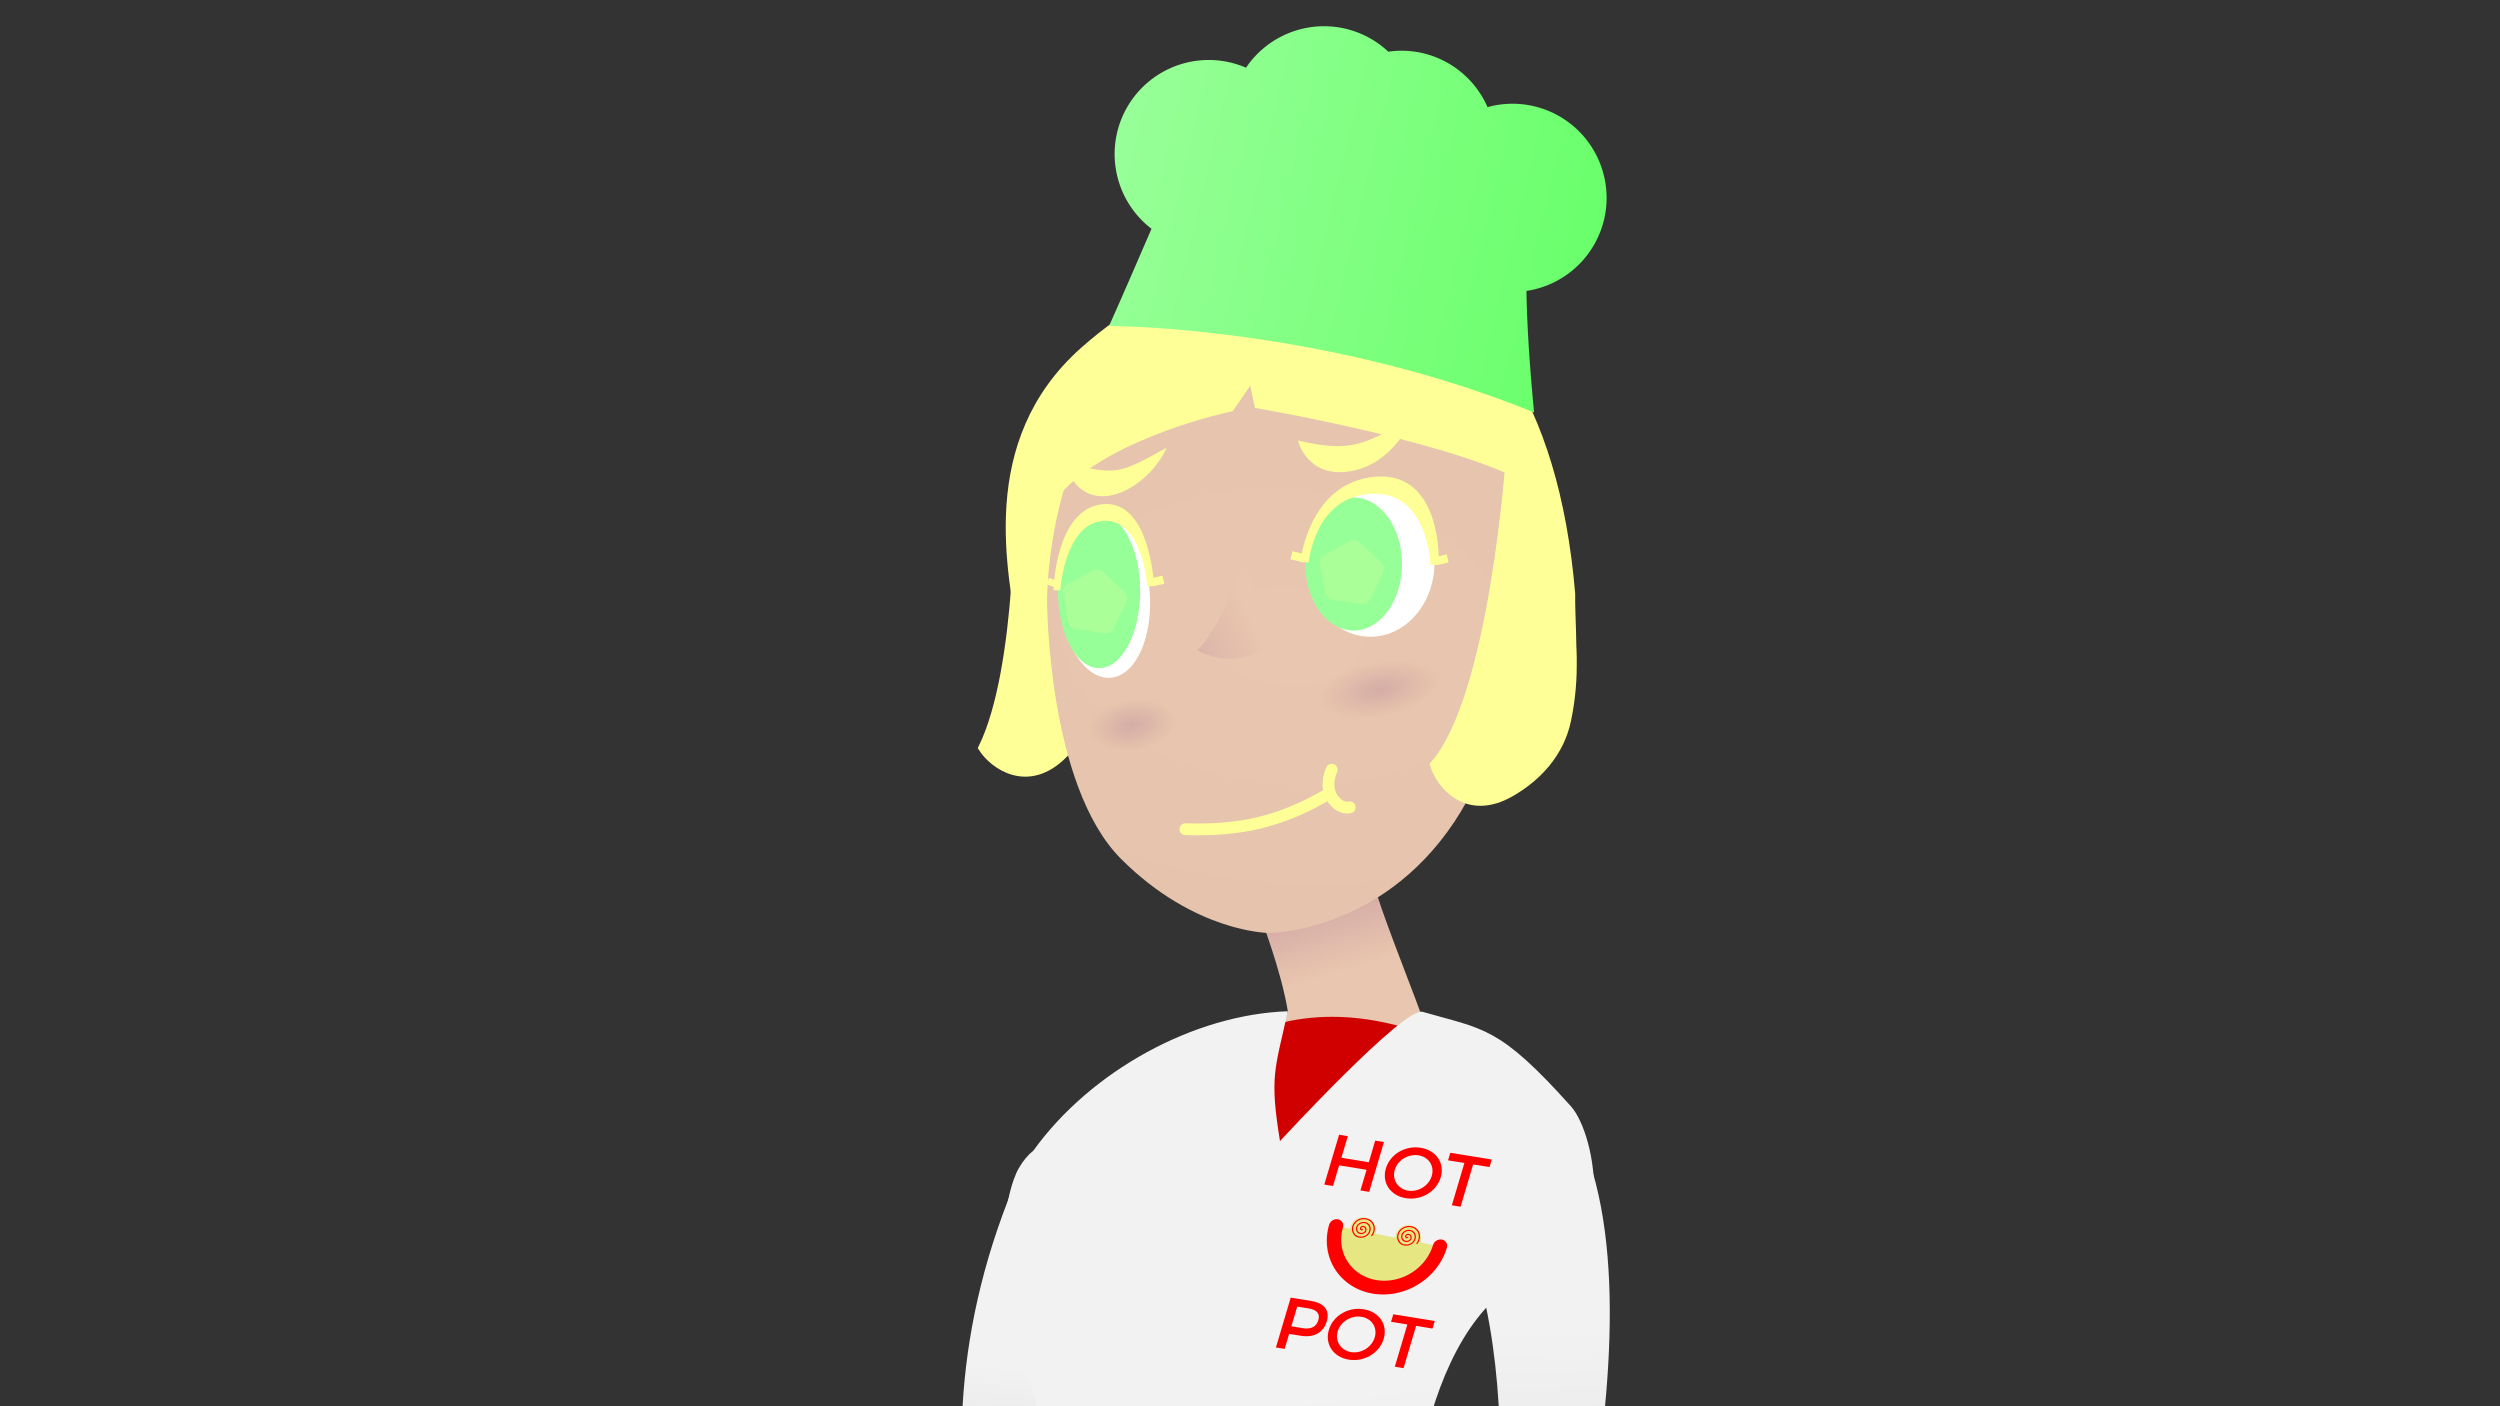 <?xml version="1.0" encoding="UTF-8" standalone="no"?>
<!-- Created with Inkscape (http://www.inkscape.org/) -->

<svg
   xmlns:dc="http://purl.org/dc/elements/1.1/"
   xmlns:cc="http://creativecommons.org/ns#"
   xmlns:rdf="http://www.w3.org/1999/02/22-rdf-syntax-ns#"
   xmlns:svg="http://www.w3.org/2000/svg"
   xmlns="http://www.w3.org/2000/svg"
   xmlns:xlink="http://www.w3.org/1999/xlink"
   xmlns:sodipodi="http://sodipodi.sourceforge.net/DTD/sodipodi-0.dtd"
   xmlns:inkscape="http://www.inkscape.org/namespaces/inkscape"
   width="1920"
   height="1080"
   viewBox="0 0 508 285.75"
   version="1.1"
   id="svg8"
   inkscape:version="0.92.2 (5c3e80d, 2017-08-06)"
   sodipodi:docname="paz ta template.svg"
   inkscape:export-filename="/home/mbrickn/Projects/aXVI/game/images/characters/paz ta/paz ta.png"
   inkscape:export-xdpi="96"
   inkscape:export-ydpi="96">
  <rect x="0" y="0" width="508" height="285.75" fill="#333333" stroke="none"/>
  <title
     id="title60">Paz Ta</title>
  <defs
     id="defs2">
    <linearGradient
       inkscape:collect="always"
       id="linearGradient917">
      <stop
         style="stop-color:#e9c6af;stop-opacity:1;"
         offset="0"
         id="stop913" />
      <stop
         style="stop-color:#e5c3ac;stop-opacity:1"
         offset="1"
         id="stop915" />
    </linearGradient>
    <linearGradient
       inkscape:collect="always"
       id="linearGradient4438">
      <stop
         style="stop-color:#ff0000;stop-opacity:1;"
         offset="0"
         id="stop4434" />
      <stop
         style="stop-color:#d50000;stop-opacity:1"
         offset="1"
         id="stop4436" />
    </linearGradient>
    <linearGradient
       inkscape:collect="always"
       id="linearGradient4430">
      <stop
         style="stop-color:#aa0000;stop-opacity:1"
         offset="0"
         id="stop4426" />
      <stop
         style="stop-color:#ff0000;stop-opacity:1"
         offset="1"
         id="stop4428" />
    </linearGradient>
    <linearGradient
       inkscape:collect="always"
       id="linearGradient4410">
      <stop
         style="stop-color:#f2f2f2;stop-opacity:1"
         offset="0"
         id="stop4406" />
      <stop
         style="stop-color:#d7d7d7;stop-opacity:1"
         offset="1"
         id="stop4408" />
    </linearGradient>
    <linearGradient
       inkscape:collect="always"
       id="linearGradient4402">
      <stop
         style="stop-color:#cccccc;stop-opacity:1;"
         offset="0"
         id="stop4398" />
      <stop
         style="stop-color:#f2f2f2;stop-opacity:1"
         offset="1"
         id="stop4400" />
    </linearGradient>
    <linearGradient
       inkscape:collect="always"
       id="linearGradient4394">
      <stop
         style="stop-color:#ebebeb;stop-opacity:1"
         offset="0"
         id="stop4390" />
      <stop
         style="stop-color:#f2f2f2;stop-opacity:1"
         offset="1"
         id="stop4392" />
    </linearGradient>
    <linearGradient
       inkscape:collect="always"
       id="linearGradient4386">
      <stop
         style="stop-color:#c6c6c6;stop-opacity:1"
         offset="0"
         id="stop4382" />
      <stop
         style="stop-color:#f4f4f4;stop-opacity:1"
         offset="1"
         id="stop4384" />
    </linearGradient>
    <linearGradient
       inkscape:collect="always"
       id="linearGradient4369">
      <stop
         style="stop-color:#d6ada7;stop-opacity:1;"
         offset="0"
         id="stop4365" />
      <stop
         style="stop-color:#e9c6af;stop-opacity:1"
         offset="1"
         id="stop4367" />
    </linearGradient>
    <linearGradient
       inkscape:collect="always"
       id="linearGradient4360">
      <stop
         style="stop-color:#d7afa7;stop-opacity:1"
         offset="0"
         id="stop4356" />
      <stop
         style="stop-color:#63ff65;stop-opacity:0;"
         offset="1"
         id="stop4358" />
    </linearGradient>
    <linearGradient
       inkscape:collect="always"
       id="linearGradient4352">
      <stop
         style="stop-color:#803e80;stop-opacity:1;"
         offset="0"
         id="stop4348" />
      <stop
         style="stop-color:#803e80;stop-opacity:0;"
         offset="1"
         id="stop4350" />
    </linearGradient>
    <linearGradient
       inkscape:collect="always"
       id="linearGradient4344">
      <stop
         style="stop-color:#803e80;stop-opacity:1;"
         offset="0"
         id="stop4340" />
      <stop
         style="stop-color:#803e80;stop-opacity:0;"
         offset="1"
         id="stop4342" />
    </linearGradient>
    <linearGradient
       inkscape:collect="always"
       id="linearGradient4322">
      <stop
         style="stop-color:#97ff98;stop-opacity:1;"
         offset="0"
         id="stop4318" />
      <stop
         style="stop-color:#63ff65;stop-opacity:1"
         offset="1"
         id="stop4320" />
    </linearGradient>
    <linearGradient
       inkscape:collect="always"
       xlink:href="#linearGradient4322"
       id="linearGradient4324"
       x1="439.37"
       y1="12.471"
       x2="502.975"
       y2="27.573"
       gradientUnits="userSpaceOnUse"
       gradientTransform="matrix(1.713,0,0,1.713,-132.544,22.609)" />
    <radialGradient
       inkscape:collect="always"
       xlink:href="#linearGradient4344"
       id="radialGradient4346"
       cx="426.167"
       cy="139.755"
       fx="426.167"
       fy="139.755"
       r="5.152"
       gradientTransform="matrix(1.713,0,0,1.005,-134.403,102.812)"
       gradientUnits="userSpaceOnUse" />
    <radialGradient
       inkscape:collect="always"
       xlink:href="#linearGradient4352"
       id="radialGradient4354"
       cx="447.746"
       cy="163.77"
       fx="447.746"
       fy="163.77"
       r="7.144"
       gradientTransform="matrix(1.713,0,0,0.777,-134.418,149.946)"
       gradientUnits="userSpaceOnUse" />
    <linearGradient
       inkscape:collect="always"
       xlink:href="#linearGradient4360"
       id="linearGradient4362"
       x1="448.199"
       y1="70.468"
       x2="455.966"
       y2="66.882"
       gradientUnits="userSpaceOnUse"
       gradientTransform="matrix(1.713,0,0,1.713,-132.544,22.609)" />
    <linearGradient
       inkscape:collect="always"
       xlink:href="#linearGradient4369"
       id="linearGradient4371"
       x1="1750.926"
       y1="339.77"
       x2="1759.402"
       y2="367.463"
       gradientUnits="userSpaceOnUse"
       gradientTransform="matrix(0.453,0,0,0.453,-132.544,41.879)" />
    <linearGradient
       inkscape:collect="always"
       xlink:href="#linearGradient4386"
       id="linearGradient4388"
       x1="443.927"
       y1="354.402"
       x2="443.539"
       y2="276.572"
       gradientUnits="userSpaceOnUse" />
    <linearGradient
       inkscape:collect="always"
       xlink:href="#linearGradient4394"
       id="linearGradient4396"
       x1="467.76"
       y1="216.387"
       x2="458.68"
       y2="143.404"
       gradientUnits="userSpaceOnUse"
       gradientTransform="matrix(1.713,0,0,1.713,-132.544,30.629)" />
    <linearGradient
       inkscape:collect="always"
       xlink:href="#linearGradient4402"
       id="linearGradient4404"
       x1="426.165"
       y1="192.145"
       x2="429.828"
       y2="155.195"
       gradientUnits="userSpaceOnUse"
       gradientTransform="matrix(1.713,0,0,1.713,-132.544,22.609)" />
    <linearGradient
       inkscape:collect="always"
       xlink:href="#linearGradient4410"
       id="linearGradient4412"
       x1="492.042"
       y1="150.209"
       x2="493.398"
       y2="206.655"
       gradientUnits="userSpaceOnUse"
       gradientTransform="matrix(1.713,0,0,1.713,-132.544,22.609)" />
    <linearGradient
       inkscape:collect="always"
       xlink:href="#linearGradient4430"
       id="linearGradient4432"
       x1="445.24"
       y1="245.776"
       x2="445.712"
       y2="290.089"
       gradientUnits="userSpaceOnUse" />
    <linearGradient
       inkscape:collect="always"
       xlink:href="#linearGradient4438"
       id="linearGradient4440"
       x1="444.792"
       y1="206.526"
       x2="442.7"
       y2="246.325"
       gradientUnits="userSpaceOnUse"
       gradientTransform="matrix(1.713,0,0,1.713,-132.544,30.629)" />
    <linearGradient
       inkscape:collect="always"
       xlink:href="#linearGradient4430"
       id="linearGradient4442"
       gradientUnits="userSpaceOnUse"
       x1="445.24"
       y1="245.776"
       x2="445.712"
       y2="290.089" />
    <linearGradient
       inkscape:collect="always"
       xlink:href="#linearGradient4430"
       id="linearGradient4444"
       gradientUnits="userSpaceOnUse"
       x1="445.24"
       y1="245.776"
       x2="445.712"
       y2="290.089" />
    <linearGradient
       inkscape:collect="always"
       xlink:href="#linearGradient4386"
       id="linearGradient4446"
       gradientUnits="userSpaceOnUse"
       x1="443.927"
       y1="354.402"
       x2="443.539"
       y2="276.572" />
    <linearGradient
       inkscape:collect="always"
       xlink:href="#linearGradient4386"
       id="linearGradient4448"
       gradientUnits="userSpaceOnUse"
       x1="443.927"
       y1="354.402"
       x2="443.539"
       y2="276.572" />
    <radialGradient
       inkscape:collect="always"
       xlink:href="#linearGradient917"
       id="radialGradient919"
       cx="447.722"
       cy="67.919"
       fx="447.722"
       fy="67.919"
       r="22.08"
       gradientTransform="matrix(4.172,0.335,-0.218,2.717,-1197.669,-194.9)"
       gradientUnits="userSpaceOnUse" />
    <linearGradient
       inkscape:collect="always"
       xlink:href="#linearGradient4369"
       id="linearGradient920"
       gradientUnits="userSpaceOnUse"
       gradientTransform="matrix(1.713,0,0,1.713,-132.544,22.609)"
       x1="446.434"
       y1="71.461"
       x2="455.966"
       y2="66.882" />
  </defs>
  <sodipodi:namedview
     id="base"
     pagecolor="#ffffff"
     bordercolor="#666666"
     borderopacity="1.0"
     inkscape:pageopacity="0.0"
     inkscape:pageshadow="2"
     inkscape:zoom="0.98994949"
     inkscape:cx="1093.2275"
     inkscape:cy="637.15226"
     inkscape:document-units="mm"
     inkscape:current-layer="layer1"
     showgrid="false"
     inkscape:window-width="1440"
     inkscape:window-height="863"
     inkscape:window-x="1920"
     inkscape:window-y="0"
     inkscape:window-maximized="1"
     units="px"
     inkscape:pagecheckerboard="true"
     inkscape:document-rotation="0"
     fit-margin-top="0"
     fit-margin-left="0"
     fit-margin-right="0"
     fit-margin-bottom="0">
    <inkscape:grid
       type="xygrid"
       id="grid4485"
       originx="-393.751"
       originy="-0.946" />
  </sodipodi:namedview>
  <g
     inkscape:label="Head"
     inkscape:groupmode="layer"
     id="layer1"
     transform="translate(-393.751,-10.304)">
    <path
       sodipodi:nodetypes="ccsccc"
       inkscape:connector-curvature="0"
       id="path4346"
       d="m 600.63,109.472 c 0,0 0.658,36.47 -7.334,52.807 2.291,3.622 9.424,8.71 16.707,1.263 4.332,-4.429 7.488,-10.374 7.019,-17.307 -1.258,-18.59 -11.225,-28.823 -11.225,-28.823 z"
       style="fill:#ffff98;fill-opacity:1;stroke:#ffff98;stroke-width:1.505px;stroke-linecap:butt;stroke-linejoin:miter;stroke-opacity:1" />
    <path
       style="fill:#ffff98;fill-opacity:1;stroke:#ffff98;stroke-width:1.505px;stroke-linecap:butt;stroke-linejoin:miter;stroke-opacity:1"
       d="m 601.399,140.088 c 4.74,0.171 5.004,22.641 9.852,22.447 34.75,-1.391 69.05,-8.31 97.637,-9.167 6.129,-0.184 4.093,-12.88 4.187,-22.415 C 706.403,51.761 648.986,50.469 613.95,81.529 592.858,100.227 599.423,126.915 601.399,140.088 Z"
       id="path4610"
       inkscape:connector-curvature="0"
       sodipodi:nodetypes="csscsc" />
    <path
       style="fill:url(#linearGradient4371);fill-opacity:1;stroke:none;stroke-width:1.505px;stroke-linecap:butt;stroke-linejoin:miter;stroke-opacity:1"
       d="m 671.087,188.644 c -5.474,-0.233 -21.165,8.155 -21.165,8.155 0,0 4.134,10.592 5.519,18.99 -1.728,4.847 0.144,5.101 -0.009,6.662 26.411,-6.08 27.551,-2.661 27.551,-2.661 0,0 -0.49,-1.372 -0.787,-2.2 4.768,-0.526 0.256,-1.545 0.196,-1.539 -1.904,-5.31 -8.662,-22.197 -9.479,-26.283 -0.148,-0.742 -0.811,-1.081 -1.825,-1.124 z"
       id="path4612"
       inkscape:connector-curvature="0"
       sodipodi:nodetypes="ccccccccc" />
    <path
       style="fill:url(#radialGradient919);fill-opacity:1;stroke:none;stroke-width:1.505px;stroke-linecap:butt;stroke-linejoin:miter;stroke-opacity:1"
       d="m 606.505,132.171 c 0,0 0,37.62 15.048,52.668 15.048,15.048 30.096,15.048 30.096,15.048 0,0 22.572,0 37.62,-22.572 15.048,-22.572 15.048,-60.192 15.048,-60.192 0,0 0,-37.62 -60.192,-37.62 -37.62,3.9e-5 -37.62,52.668 -37.62,52.668 z"
       id="path4487"
       inkscape:connector-curvature="0"
       sodipodi:nodetypes="cccscsc" />
    <ellipse
       ry="15.048"
       rx="13.033"
       cy="124.647"
       cx="672.206"
       id="ellipse4497"
       style="fill:#ffffff;fill-opacity:1;stroke:none;stroke-width:6.112;stroke-linecap:round;stroke-linejoin:round;stroke-miterlimit:4;stroke-dasharray:none;stroke-opacity:1;paint-order:stroke fill markers" />
    <path
       sodipodi:nodetypes="ccc"
       style="fill:url(#linearGradient920);fill-opacity:1;stroke:none;stroke-width:1.001;stroke-linecap:butt;stroke-linejoin:miter;stroke-miterlimit:4;stroke-dasharray:none;stroke-opacity:1"
       d="m 646.664,124.178 c -0.479,2.691 -6.882,16.701 -9.76,18.193 8.8,4.621 14.97,-1.175 14.97,-1.175"
       id="path4489"
       inkscape:connector-curvature="0" />
    <ellipse
       ry="16.827"
       rx="9.277"
       cy="179.221"
       cx="605.948"
       id="ellipse4499"
       style="fill:#ffffff;fill-opacity:1;stroke:none;stroke-width:6.678;stroke-linecap:round;stroke-linejoin:round;stroke-miterlimit:4;stroke-dasharray:none;stroke-opacity:1;paint-order:stroke fill markers"
       transform="rotate(-4.489)" />
    <ellipse
       ry="13.52"
       rx="9.827"
       cy="124.915"
       cx="668.816"
       id="path4526"
       style="fill:#97ff98;fill-opacity:1;stroke:none;stroke-width:29.072;stroke-linecap:square;stroke-linejoin:round;stroke-miterlimit:4;stroke-dasharray:none;stroke-dashoffset:0;stroke-opacity:1;paint-order:stroke markers fill" />
    <path
       sodipodi:nodetypes="ccccc"
       style="fill:#ffff98;fill-opacity:1;stroke:#ffff98;stroke-width:1.683px;stroke-linecap:butt;stroke-linejoin:miter;stroke-opacity:1"
       d="m 658.842,124.511 c 0,0 1.222,-14.187 13.615,-14.708 12.392,-0.52 12.806,15.254 12.806,15.254 0,0 0.907,-18.139 -11.968,-17.053 -12.875,1.086 -14.453,16.506 -14.453,16.506 z"
       id="path4505"
       inkscape:connector-curvature="0" />
    <path
       style="fill:none;stroke:#ffff98;stroke-width:1.683px;stroke-linecap:butt;stroke-linejoin:miter;stroke-opacity:1"
       d="m 656.172,123.138 2.162,0.507"
       id="path4507"
       inkscape:connector-curvature="0"
       sodipodi:nodetypes="cc" />
    <ellipse
       ry="15.671"
       rx="8.347"
       cy="130.409"
       cx="617.091"
       id="path4524"
       style="fill:#97ff98;fill-opacity:1;stroke:none;stroke-width:22.809;stroke-linecap:square;stroke-linejoin:round;stroke-miterlimit:4;stroke-dasharray:none;stroke-dashoffset:0;stroke-opacity:1;paint-order:stroke markers fill" />
    <path
       inkscape:connector-curvature="0"
       id="path4509"
       d="m 608.565,129.549 c 0,0 1.099,-13.883 9.625,-14.1 8.525,-0.217 9.384,13.983 9.384,13.983 0,0 -0.769,-16.762 -9.613,-15.992 -8.844,0.77 -9.395,16.109 -9.395,16.109 z"
       style="fill:#ffff98;fill-opacity:1;stroke:#ffff98;stroke-width:1.395px;stroke-linecap:butt;stroke-linejoin:miter;stroke-opacity:1"
       sodipodi:nodetypes="ccccc" />
    <path
       sodipodi:nodetypes="cc"
       inkscape:connector-curvature="0"
       id="path4511"
       d="m 606.675,128.379 1.502,0.559"
       style="fill:none;stroke:#ffff98;stroke-width:1.395px;stroke-linecap:butt;stroke-linejoin:miter;stroke-opacity:1" />
    <path
       style="fill:#ffff98;fill-opacity:1;stroke:none;stroke-width:1.683px;stroke-linecap:butt;stroke-linejoin:miter;stroke-opacity:1"
       d="m 610.057,104.402 c 10.958,2.431 10.76,2.342 20.736,-3.11 -3.475,8.134 -16.51,15.805 -20.736,3.11 z"
       id="path4513"
       inkscape:connector-curvature="0"
       sodipodi:nodetypes="cccc" />
    <path
       sodipodi:nodetypes="ccscc"
       inkscape:connector-curvature="0"
       id="path4515"
       d="m 657.5,99.821 c 10.942,2.503 13.191,0.858 23.203,-4.528 0,0 -3.669,9.284 -12.539,10.767 -8.869,1.484 -10.664,-6.239 -10.664,-6.239 z"
       style="fill:#ffff98;fill-opacity:1;stroke:none;stroke-width:1.683px;stroke-linecap:butt;stroke-linejoin:miter;stroke-opacity:1" />
    <path
       inkscape:connector-curvature="0"
       id="path4531"
       d="m 664.355,166.71 c 0,0 -1.529,3.053 0.046,5.624 1.575,2.571 3.614,2.024 3.614,2.024"
       style="fill:none;stroke:#ffff98;stroke-width:2.398;stroke-linecap:round;stroke-linejoin:miter;stroke-miterlimit:4;stroke-dasharray:none;stroke-opacity:1" />
    <path
       sodipodi:nodetypes="cc"
       style="fill:none;stroke:#ffff98;stroke-width:2.398;stroke-linecap:round;stroke-linejoin:miter;stroke-miterlimit:4;stroke-dasharray:none;stroke-opacity:1"
       d="m 663.908,171.502 c -9.954,5.878 -18.162,7.632 -29.292,7.296"
       id="path4858"
       inkscape:connector-curvature="0" />
    <path
       sodipodi:nodetypes="cc"
       inkscape:connector-curvature="0"
       id="path4867"
       d="m 687.916,123.766 -2.162,0.507"
       style="fill:none;stroke:#ffff98;stroke-width:1.683px;stroke-linecap:butt;stroke-linejoin:miter;stroke-opacity:1" />
    <path
       style="fill:none;stroke:#ffff98;stroke-width:1.683px;stroke-linecap:butt;stroke-linejoin:miter;stroke-opacity:1"
       d="m 630.153,128.092 -2.162,0.507"
       id="path4869"
       inkscape:connector-curvature="0"
       sodipodi:nodetypes="cc" />
    <path
       style="fill:#ffff98;fill-opacity:1;stroke:#ffff98;stroke-width:1.306px;stroke-linecap:butt;stroke-linejoin:miter;stroke-opacity:1"
       d="m 631.654,76.602 c -2.909,0.336 -6.081,0.989 -9.438,2.108 -5.723,1.908 -9.457,6.401 -11.587,11.339 -3.581,8.303 -5.56,19.513 -1.896,20.16 10.488,-11.801 35.106,-16.948 35.106,-16.948 l 4.293,-6.177 1.165,5.539 c 0,0 44.093,7.517 57.02,16.582 3.416,-1.474 -20.047,-20.111 -25.447,-27.365 -3.212,-4.314 -7.882,-7.825 -13.891,-8.362 -10.142,-0.905 -17.904,1.596 -22.269,3.574 -3.069,-0.6 -7.594,-1.082 -13.056,-0.45 z"
       id="path4554"
       inkscape:connector-curvature="0"
       sodipodi:nodetypes="csccccccsscc" />
    <path
       style="fill:#ffff98;fill-opacity:1;stroke:#ffff98;stroke-width:1.505px;stroke-linecap:butt;stroke-linejoin:miter;stroke-opacity:1"
       d="m 700.488,103.18 c 0,0 -3.318,48.928 -15.418,62.506 1.23,4.106 6.727,10.928 15.748,5.72 5.366,-3.098 10.007,-7.971 11.424,-14.774 3.8,-18.241 -3.04,-30.782 -3.04,-30.782 z"
       id="path4862"
       inkscape:connector-curvature="0"
       sodipodi:nodetypes="ccsccc" />
    <path
       style="fill:url(#linearGradient4324);fill-opacity:1;stroke:none;stroke-width:0.351px;stroke-linecap:butt;stroke-linejoin:miter;stroke-opacity:1"
       d="m 666.495,15.994 a 19.136,19.136 0 0 0 -19.555,8.07 19.136,19.136 0 0 0 -3.871,-1.211 19.136,19.136 0 0 0 -22.47,15.082 19.136,19.136 0 0 0 7.139,18.857 c -6.945,16.093 -8.632,19.744 -8.632,19.744 0,0 43.366,0.021 86.369,17.586 -1.027,-10.727 -1.46,-18.719 -1.549,-24.7 a 19.136,19.136 0 0 0 15.924,-15.209 19.136,19.136 0 0 0 -15.081,-22.471 19.136,19.136 0 0 0 -8.754,0.329 19.136,19.136 0 0 0 -13.815,-11.11 19.136,19.136 0 0 0 -6.348,-0.153 19.136,19.136 0 0 0 -9.357,-4.814 z"
       id="path58"
       inkscape:connector-curvature="0" />
    <path
       style="display:inline;fill:#aa0000;fill-opacity:1;stroke:#aa0000;stroke-width:0.408px;stroke-linecap:butt;stroke-linejoin:miter;stroke-opacity:1"
       d="m 610.452,380.375 c 0,0 3.669,12.146 5.439,15.256 1.771,3.11 7.467,8.097 7.545,12.748 0.032,1.914 -0.028,3.755 -0.109,5.259 -3.075,15.355 -26.489,14.895 -24.763,-0.444 0.84,-4.372 1.779,-9.805 1.894,-12.793 0.213,-5.538 -3.283,-14.488 -3.283,-14.488 z"
       id="path4565"
       inkscape:connector-curvature="0"
       sodipodi:nodetypes="cccccccc" />
    <path
       sodipodi:nodetypes="cccccc"
       inkscape:connector-curvature="0"
       id="path4642-3"
       d="m 617.279,269.123 c 0,0 3.359,68.852 5.884,81.866 2.525,13.014 -23.079,28.979 -20.983,19.742 2.095,-9.237 -29.663,-57.866 -1.003,-122.773 24.48,-22.082 16.102,21.165 16.102,21.165 z"
       style="display:inline;fill:url(#linearGradient4404);fill-opacity:1;stroke:none;stroke-width:1.662px;stroke-linecap:butt;stroke-linejoin:miter;stroke-opacity:1" />
    <path
       inkscape:connector-curvature="0"
       id="path4317"
       d="m 701.25,382.441 c 0,0 -6.045,10.154 -7.07,13.326 -1.025,3.172 -0.874,10.221 -4.023,13.198 -1.577,1.491 -3.166,2.821 -4.359,3.777 -13.981,8.88 -27.428,-10.998 -14,-19.493 3,-1.24 7.097,-3.141 9.405,-5.093 3.941,-3.334 7.897,-11.361 7.897,-11.361 z"
       style="display:inline;fill:#aa0000;fill-opacity:1;stroke:#aa0000;stroke-width:0.38px;stroke-linecap:butt;stroke-linejoin:miter;stroke-opacity:1"
       sodipodi:nodetypes="cccccccc" />
    <path
       style="display:inline;fill:url(#linearGradient4412);fill-opacity:1;stroke:none;stroke-width:1.462px;stroke-linecap:butt;stroke-linejoin:miter;stroke-opacity:1"
       d="m 680.424,261.008 c 0,0 10.725,-1.913 13.391,7.193 11.463,39.157 -0.78,96.564 -3.507,105.039 -3.571,11.097 13.885,16.872 13.025,8.587 -0.86,-8.285 32.047,-103.108 9.782,-143.938 -19.055,-21.85 -32.691,23.118 -32.691,23.118 z"
       id="path4640-6"
       inkscape:connector-curvature="0"
       sodipodi:nodetypes="cscccc" />
  </g>
  <g
     inkscape:groupmode="layer"
     id="layer3"
     inkscape:label="Body"
     transform="translate(-393.751,0.946)">
    <path
       style="fill:#d00000;fill-opacity:1;stroke:none;stroke-width:1.505px;stroke-linecap:butt;stroke-linejoin:miter;stroke-opacity:1"
       d="m 623.997,231.058 c -9.855,18.001 13.609,40.547 32.108,44.759 18.499,4.212 16.552,-25.252 57.01,-49.177 -32.645,-26.312 -67.174,-31.079 -89.118,4.418 z"
       id="path4615"
       inkscape:connector-curvature="0"
       sodipodi:nodetypes="cscc" />
    <path
       style="fill:url(#linearGradient4396);fill-opacity:1;stroke:none;stroke-width:1.505px;stroke-linecap:butt;stroke-linejoin:miter;stroke-opacity:1"
       d="m 655.441,204.538 c -19.119,0.655 -40.037,12.107 -51.72,28.338 -1.057,0.822 -2.036,1.983 -2.942,3.548 -2.937,5.075 -4.067,18.324 -2.921,23.418 1.058,11.752 9.322,27.094 10.763,45.977 4.507,29.777 -15.951,55.014 -17.223,83.609 l 93.769,-0.76 c 0,0 -3.132,-47.875 -5.032,-56.236 -1.922,-18.4 1.416,-64.523 25.093,-74.531 17.415,-2.279 13.028,-28.135 7.741,-34.039 -14.646,-16.35 -17.683,-15.611 -30.166,-19.21 -3.747,-1.08 -28.959,26.277 -28.959,26.277 -2.121,-13.112 -1.076,-14.379 1.596,-26.391 z"
       id="path4617"
       inkscape:connector-curvature="0"
       sodipodi:nodetypes="ccccccccccccc" />
    <g
       id="g931"
       transform="rotate(16.538,513.633,146.991)">
      <g
         transform="matrix(0.469,0,0,0.469,242.181,14.466)"
         id="g4856">
        <path
           sodipodi:arc-type="arc"
           style="fill:#e6e682;fill-opacity:1;stroke:#ff0000;stroke-width:6.094;stroke-linecap:round;stroke-linejoin:round;stroke-miterlimit:4;stroke-dasharray:none;stroke-opacity:1;paint-order:stroke fill markers"
           id="path4540-0-9"
           sodipodi:type="arc"
           sodipodi:cx="976.81891"
           sodipodi:cy="485.99136"
           sodipodi:rx="22.922327"
           sodipodi:ry="22.822851"
           sodipodi:start="0"
           sodipodi:end="3.1354389"
           sodipodi:open="true"
           d="m 999.741,485.991 a 22.922,22.823 0 0 1 -22.852,22.823 22.922,22.823 0 0 1 -22.992,-22.682"
           transform="matrix(0.996,-0.093,0,1,0,0)" />
        <circle
           style="fill:#e6e682;fill-opacity:1;stroke:none;stroke-width:6.08;stroke-linecap:round;stroke-linejoin:round;stroke-miterlimit:4;stroke-dasharray:none;stroke-opacity:1;paint-order:stroke fill markers"
           id="path4542-3"
           cx="981.539"
           cy="393.524"
           r="5.617" />
        <path
           sodipodi:type="spiral"
           style="fill:none;fill-opacity:1;fill-rule:evenodd;stroke:#ff0000;stroke-width:0.004;stroke-miterlimit:4;stroke-dasharray:none;stroke-opacity:1"
           id="path4544-6"
           sodipodi:cx="97.448097"
           sodipodi:cy="196.92735"
           sodipodi:expansion="1"
           sodipodi:revolution="3"
           sodipodi:radius="0.040714577"
           sodipodi:argument="-18.398104"
           sodipodi:t0="0"
           d="m 97.448,196.927 c 0.002,8.9e-4 -2.94e-4,0.003 -0.002,0.003 -0.003,3.7e-4 -0.005,-0.003 -0.005,-0.006 7.05e-4,-0.005 0.006,-0.007 0.011,-0.006 0.006,0.002 0.01,0.009 0.008,0.015 -0.003,0.008 -0.012,0.012 -0.02,0.009 -0.01,-0.003 -0.014,-0.015 -0.011,-0.024 0.004,-0.011 0.018,-0.017 0.029,-0.013 0.013,0.005 0.019,0.02 0.014,0.033 -0.006,0.015 -0.023,0.021 -0.038,0.016 -0.016,-0.007 -0.024,-0.026 -0.017,-0.042 0.007,-0.018 0.029,-0.026 0.047,-0.019 0.02,0.008 0.029,0.032 0.02,0.051"
           transform="matrix(128.087,-11.972,0,128.087,-11500.68,-23664.029)" />
        <path
           inkscape:connector-curvature="0"
           d="m 959.619,356.594 -3.797,0.487 v 9.781 l -11.937,1.532 v -9.781 l -3.797,0.487 v 22.523 l 3.797,-0.487 v -9.331 l 11.937,-1.532 v 9.331 l 3.797,-0.487 z"
           style="font-style:normal;font-variant:normal;font-weight:normal;font-stretch:normal;font-size:40px;line-height:1.25;font-family:Montserrat;-inkscape-font-specification:Montserrat;letter-spacing:0px;word-spacing:0px;fill:#ff0000;fill-opacity:1;stroke:none;stroke-width:0.804"
           id="path4578-0" />
        <path
           inkscape:connector-curvature="0"
           d="m 975.611,354.445 c -6.725,0.863 -11.937,6.423 -11.937,12.89 0,6.435 5.213,10.753 11.937,9.89 6.725,-0.863 11.937,-6.519 11.937,-12.955 0,-6.435 -5.213,-10.689 -11.937,-9.826 z m 0.032,3.407 c 4.408,-0.566 8.012,2.447 8.012,6.919 0,4.472 -3.604,8.474 -8.012,9.04 -4.408,0.566 -8.108,-2.499 -8.108,-6.971 0,-4.472 3.668,-8.418 8.108,-8.988 z"
           style="font-style:normal;font-variant:normal;font-weight:normal;font-stretch:normal;font-size:40px;line-height:1.25;font-family:Montserrat;-inkscape-font-specification:Montserrat;letter-spacing:0px;word-spacing:0px;fill:#ff0000;fill-opacity:1;stroke:none;stroke-width:0.804"
           id="path4580-6" />
        <path
           inkscape:connector-curvature="0"
           d="m 1006.56,350.569 -18.051,2.317 v 3.411 l 7.111,-0.913 v 19.112 l 3.797,-0.487 V 354.897 l 7.143,-0.917 z"
           style="font-style:normal;font-variant:normal;font-weight:normal;font-stretch:normal;font-size:40px;line-height:1.25;font-family:Montserrat;-inkscape-font-specification:Montserrat;letter-spacing:0px;word-spacing:0px;fill:#ff0000;fill-opacity:1;stroke:none;stroke-width:0.804"
           id="path4583-2" />
        <path
           d="m 949.065,431.563 -8.977,1.152 v 22.523 l 3.797,-0.487 v -6.789 l 5.18,-0.665 c 5.663,-0.727 8.913,-4.104 8.913,-9.188 0,-4.891 -3.25,-7.273 -8.913,-6.546 z m -0.161,3.431 c 3.475,-0.446 5.438,0.718 5.438,3.678 0,3.057 -1.963,4.789 -5.438,5.235 l -5.019,0.644 v -8.913 z"
           id="path4585-6"
           inkscape:connector-curvature="0"
           style="font-style:normal;font-variant:normal;font-weight:normal;font-stretch:normal;font-size:40px;line-height:1.25;font-family:Montserrat;-inkscape-font-specification:Montserrat;letter-spacing:0px;word-spacing:0px;fill:#ff0000;fill-opacity:1;stroke:none;stroke-width:0.804" />
        <path
           d="m 971.84,428.543 c -6.725,0.863 -11.937,6.423 -11.937,12.89 0,6.435 5.213,10.753 11.937,9.89 6.725,-0.863 11.937,-6.519 11.937,-12.955 0,-6.435 -5.212,-10.689 -11.937,-9.826 z m 0.032,3.407 c 4.408,-0.566 8.012,2.447 8.012,6.919 0,4.472 -3.604,8.474 -8.012,9.04 -4.408,0.566 -8.108,-2.499 -8.108,-6.971 0,-4.472 3.668,-8.418 8.108,-8.988 z"
           id="path4587-1"
           inkscape:connector-curvature="0"
           style="font-style:normal;font-variant:normal;font-weight:normal;font-stretch:normal;font-size:40px;line-height:1.25;font-family:Montserrat;-inkscape-font-specification:Montserrat;letter-spacing:0px;word-spacing:0px;fill:#ff0000;fill-opacity:1;stroke:none;stroke-width:0.804" />
        <path
           d="m 1002.789,424.667 -18.051,2.317 v 3.411 l 7.111,-0.913 v 19.112 l 3.797,-0.487 v -19.112 l 7.143,-0.917 z"
           id="path4589-8"
           inkscape:connector-curvature="0"
           style="font-style:normal;font-variant:normal;font-weight:normal;font-stretch:normal;font-size:40px;line-height:1.25;font-family:Montserrat;-inkscape-font-specification:Montserrat;letter-spacing:0px;word-spacing:0px;fill:#ff0000;fill-opacity:1;stroke:none;stroke-width:0.804" />
        <circle
           style="fill:#e6e682;fill-opacity:1;stroke:none;stroke-width:6.08;stroke-linecap:round;stroke-linejoin:round;stroke-miterlimit:4;stroke-dasharray:none;stroke-opacity:1;paint-order:stroke fill markers"
           id="path4542-3-6"
           cx="961.801"
           cy="395.823"
           r="5.617" />
        <path
           sodipodi:type="spiral"
           style="fill:none;fill-opacity:1;fill-rule:evenodd;stroke:#ff0000;stroke-width:0.004;stroke-miterlimit:4;stroke-dasharray:none;stroke-opacity:1"
           id="path4544-6-7"
           sodipodi:cx="97.448097"
           sodipodi:cy="196.92735"
           sodipodi:expansion="1"
           sodipodi:revolution="3"
           sodipodi:radius="0.040714577"
           sodipodi:argument="-18.398104"
           sodipodi:t0="0"
           d="m 97.448,196.927 c 0.002,8.9e-4 -2.94e-4,0.003 -0.002,0.003 -0.003,3.7e-4 -0.005,-0.003 -0.005,-0.006 7.05e-4,-0.005 0.006,-0.007 0.011,-0.006 0.006,0.002 0.01,0.009 0.008,0.015 -0.003,0.008 -0.012,0.012 -0.02,0.009 -0.01,-0.003 -0.014,-0.015 -0.011,-0.024 0.004,-0.011 0.018,-0.017 0.029,-0.013 0.013,0.005 0.019,0.02 0.014,0.033 -0.006,0.015 -0.023,0.021 -0.038,0.016 -0.016,-0.007 -0.024,-0.026 -0.017,-0.042 0.007,-0.018 0.029,-0.026 0.047,-0.019 0.02,0.008 0.029,0.032 0.02,0.051"
           transform="matrix(128.087,-11.972,-3.0927785e-7,128.087,-11520.418,-23661.73)" />
      </g>
    </g>
    <g
       id="g4424"
       style="fill:url(#linearGradient4432);fill-opacity:1"
       transform="matrix(1.713,0,0,1.713,-132.544,30.629)">
      <path
         style="fill:url(#linearGradient4442);fill-opacity:1;stroke:none;stroke-width:0.257px;stroke-linecap:butt;stroke-linejoin:miter;stroke-opacity:1"
         d="m 445.518,215.96 c 0,0 0.721,39.502 1.133,46.495 0.416,7.047 8.344,67.451 13.578,68.687 5.233,1.236 11.242,0.933 11.15,-3.11 -0.092,-4.043 0.364,-52.413 -1.227,-59.892 -1.591,-7.479 7.614,-51.622 7.614,-51.622 z"
         id="path4300"
         inkscape:connector-curvature="0"
         sodipodi:nodetypes="csccscc" />
      <path
         sodipodi:nodetypes="csccscc"
         inkscape:connector-curvature="0"
         id="path4298"
         d="m 419.23,230.323 c 0,0 -6.436,29.208 -5.397,36.225 1.151,7.767 12.251,62.607 17.556,64.08 5.306,1.472 11.342,1.448 11.121,-2.58 -0.222,-4.028 -4.821,-55.137 -6.662,-62.654 -1.841,-7.517 9.669,-49.433 9.669,-49.433 z"
         style="fill:url(#linearGradient4444);fill-opacity:1;stroke:none;stroke-width:0.257px;stroke-linecap:butt;stroke-linejoin:miter;stroke-opacity:1" />
    </g>
    <g
       id="g4380"
       style="fill:url(#linearGradient4388);fill-opacity:1"
       transform="matrix(1.713,0,0,1.713,-132.544,30.629)">
      <path
         sodipodi:nodetypes="cccccsscccc"
         inkscape:connector-curvature="0"
         id="path4302"
         d="m 397.346,351.037 c 3.693,0.274 27.17,0.884 28.371,0.095 3.61,-6.088 6.038,0.44 6.747,0.345 1.033,-0.187 10.398,0.104 10.512,-1.21 0.115,-1.314 2.218,-19.878 0.702,-22.441 -0.226,-0.382 -0.699,-37.982 -4.004,-40.223 -7.443,-5.045 -18.348,-1.517 -22.106,-0.375 -1.967,0.598 6.493,40.916 7.092,43.08 -4.68,12.321 -23.507,13.506 -33.912,9.283 -2.338,5.45 3.909,11.078 6.598,11.447 z"
         style="fill:url(#linearGradient4446);fill-opacity:1;stroke:none;stroke-width:0.215px;stroke-linecap:butt;stroke-linejoin:miter;stroke-opacity:1" />
      <path
         style="fill:url(#linearGradient4448);fill-opacity:1;stroke:none;stroke-width:0.212px;stroke-linecap:butt;stroke-linejoin:miter;stroke-opacity:1"
         d="m 461.671,352.111 c 1.015,-0.183 11.118,-0.619 11.231,-1.911 0.113,-1.292 2.18,-19.541 0.69,-22.062 -0.222,-0.375 -0.398,-39.037 -2.44,-42.39 -7.665,-12.585 -17.845,-0.755 -21.539,0.368 -1.933,0.588 2.889,42.867 3.479,44.994 -11.154,25.363 -11.513,17.996 8.579,21 z"
         id="path4306"
         inkscape:connector-curvature="0"
         sodipodi:nodetypes="cccsscc" />
    </g>
    <path
       style="fill:url(#linearGradient4440);fill-opacity:1;stroke:none;stroke-width:0.44px;stroke-linecap:butt;stroke-linejoin:miter;stroke-opacity:1"
       d="m 591.398,389.428 c 0,0 -13.988,43.872 -9.542,54.986 25.985,9.061 60.333,12.877 99.127,9.628 10.201,-48.539 4.184,-65.374 4.184,-65.374 z"
       id="path4708"
       inkscape:connector-curvature="0"
       sodipodi:nodetypes="ccccc" />
  </g>
  <g
     inkscape:groupmode="layer"
     id="layer2"
     inkscape:label="Decor"
     style="opacity:0.186"
     transform="translate(-393.751,-10.304)">
    <ellipse
       style="fill:url(#radialGradient4354);fill-opacity:1;stroke:none;stroke-width:1.194;stroke-linecap:round;stroke-linejoin:round;stroke-miterlimit:4;stroke-dasharray:none;stroke-opacity:0.522;paint-order:stroke fill markers"
       id="path4577"
       cx="632.505"
       cy="277.216"
       rx="12.237"
       ry="5.552"
       transform="rotate(-11.086)" />
    <ellipse
       style="fill:url(#radialGradient4346);fill-opacity:1;stroke:none;stroke-width:1.24;stroke-linecap:round;stroke-linejoin:round;stroke-miterlimit:4;stroke-dasharray:none;stroke-opacity:0.522;paint-order:stroke fill markers"
       id="path4579"
       cx="595.558"
       cy="243.247"
       rx="8.824"
       ry="5.177"
       transform="rotate(-8.032)" />
    <path
       sodipodi:type="star"
       style="fill:#ffff98;fill-opacity:1;stroke:none;stroke-width:0.861;stroke-linecap:round;stroke-linejoin:round;stroke-miterlimit:4;stroke-dasharray:none;stroke-dashoffset:0;stroke-opacity:1;paint-order:stroke fill markers"
       id="path4527"
       sodipodi:sides="5"
       sodipodi:cx="616.0437"
       sodipodi:cy="132.78282"
       sodipodi:r1="5.8287587"
       sodipodi:r2="4.7155652"
       sodipodi:arg1="0.4502256"
       sodipodi:arg2="1.0785441"
       inkscape:flatsided="true"
       inkscape:rounded="0.71"
       inkscape:randomized="0"
       d="m 621.292,135.319 c -2.117,4.38 -1.219,3.898 -6.039,3.238 -4.82,-0.66 -4.084,0.046 -4.946,-4.742 -0.862,-4.788 -1.306,-3.87 2.982,-6.169 4.287,-2.299 3.277,-2.438 6.789,0.929 3.512,3.367 3.331,2.364 1.214,6.744 z"
       inkscape:transform-center-x="0.24438067"
       inkscape:transform-center-y="0.31910411" />
    <path
       inkscape:transform-center-y="0.31908102"
       inkscape:transform-center-x="0.24433609"
       d="m 673.473,129.347 c -2.117,4.38 -1.219,3.898 -6.039,3.238 -4.82,-0.66 -4.084,0.046 -4.946,-4.742 -0.862,-4.788 -1.306,-3.87 2.982,-6.169 4.287,-2.299 3.277,-2.438 6.789,0.929 3.512,3.367 3.331,2.364 1.214,6.744 z"
       inkscape:randomized="0"
       inkscape:rounded="0.71"
       inkscape:flatsided="true"
       sodipodi:arg2="1.0785441"
       sodipodi:arg1="0.4502256"
       sodipodi:r2="4.7155652"
       sodipodi:r1="5.8287587"
       sodipodi:cy="126.81019"
       sodipodi:cx="668.22546"
       sodipodi:sides="5"
       id="path4529"
       style="fill:#ffff98;fill-opacity:1;stroke:none;stroke-width:0.861;stroke-linecap:round;stroke-linejoin:round;stroke-miterlimit:4;stroke-dasharray:none;stroke-dashoffset:0;stroke-opacity:1;paint-order:stroke fill markers"
       sodipodi:type="star" />
  </g>
</svg>
